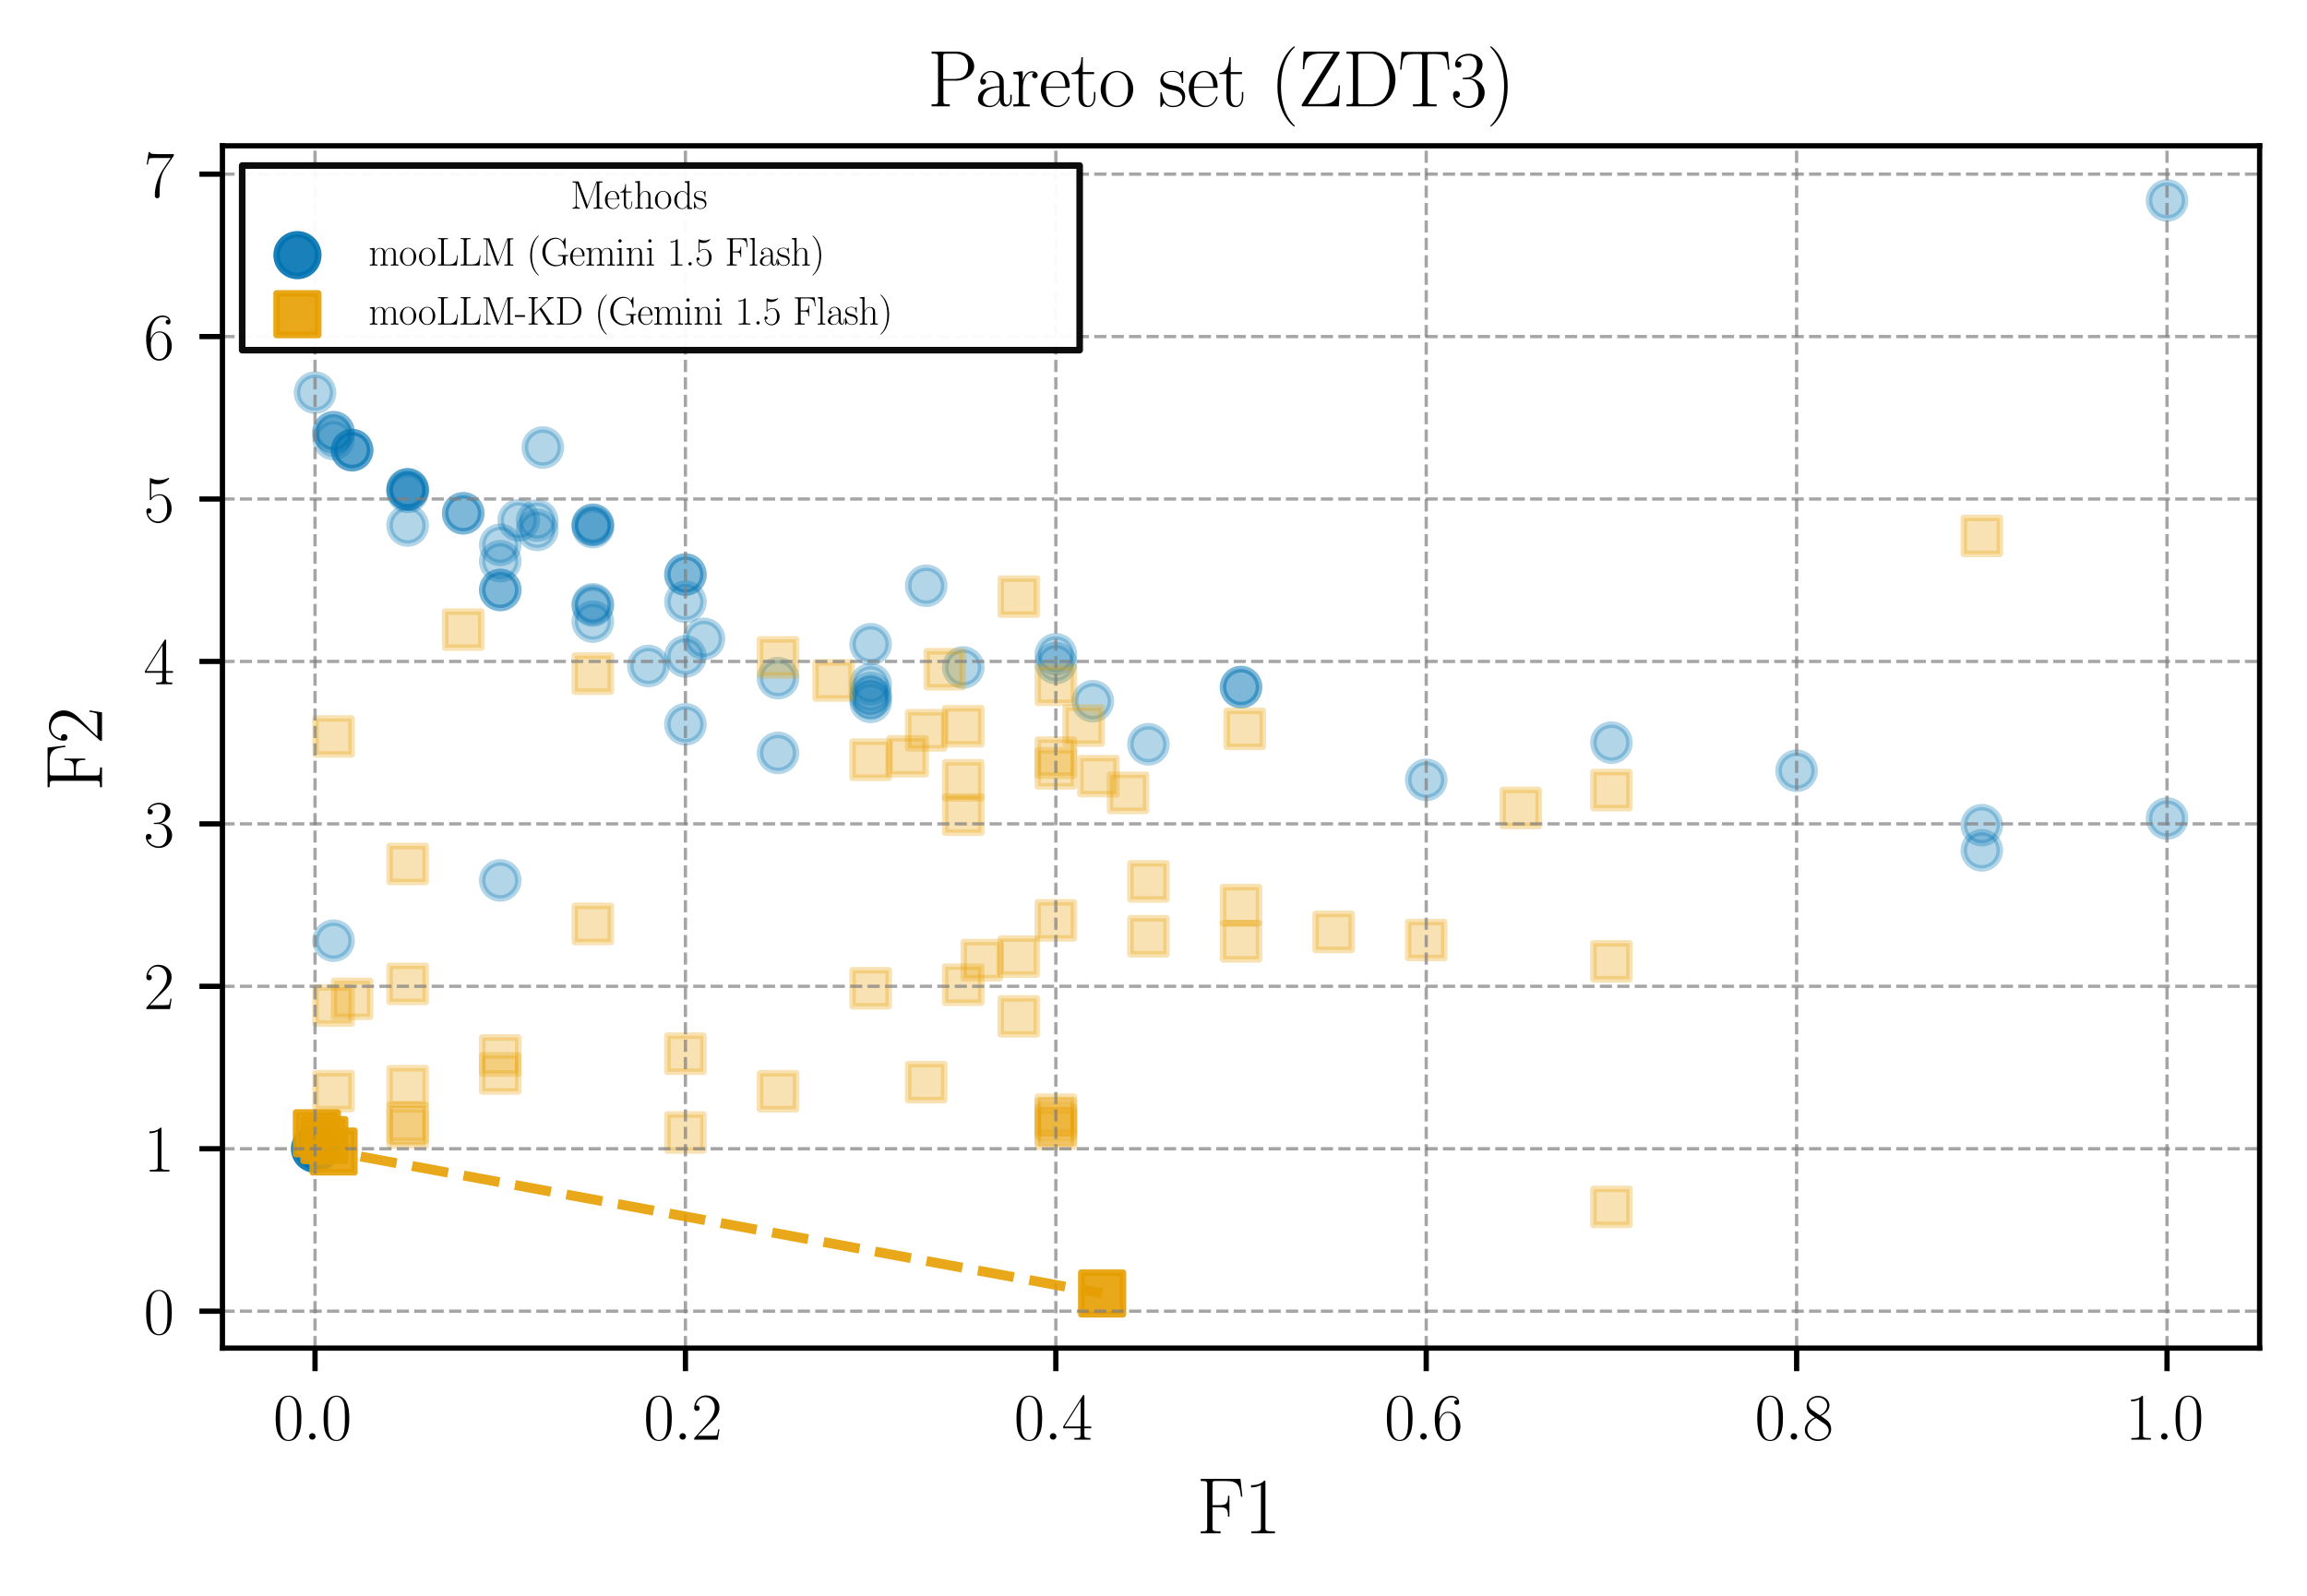 <?xml version="1.0" encoding="utf-8" standalone="no"?>
<!DOCTYPE svg PUBLIC "-//W3C//DTD SVG 1.1//EN"
  "http://www.w3.org/Graphics/SVG/1.1/DTD/svg11.dtd">
<svg xmlns:xlink="http://www.w3.org/1999/xlink" width="350.64pt" height="242.64pt" viewBox="0 0 350.64 242.64" xmlns="http://www.w3.org/2000/svg" version="1.1">
 <defs>
  <style type="text/css">*{stroke-linejoin: round; stroke-linecap: butt}</style>
 </defs>
 <g id="figure_1">
  <g id="patch_1">
   <path d="M 0 242.64 
L 350.64 242.64 
L 350.64 0 
L 0 0 
z
" style="fill: #ffffff"/>
  </g>
  <g id="axes_1">
   <g id="patch_2">
    <path d="M 33.808 204.958 
L 343.44 204.958 
L 343.44 22.166 
L 33.808 22.166 
z
" style="fill: #ffffff"/>
   </g>
   <g id="PathCollection_1">
    <defs>
     <path id="m92d9faf328" d="M 0 2.739 
C 0.726 2.739 1.423 2.45 1.936 1.936 
C 2.45 1.423 2.739 0.726 2.739 0 
C 2.739 -0.726 2.45 -1.423 1.936 -1.936 
C 1.423 -2.45 0.726 -2.739 0 -2.739 
C -0.726 -2.739 -1.423 -2.45 -1.936 -1.936 
C -2.45 -1.423 -2.739 -0.726 -2.739 0 
C -2.739 0.726 -2.45 1.423 -1.936 1.936 
C -1.423 2.45 -0.726 2.739 0 2.739 
z
" style="stroke: #0072b2; stroke-opacity: 0.3"/>
    </defs>
    <g clip-path="url(#p95775ef038)">
     <use xlink:href="#m92d9faf328" x="329.366" y="30.475" style="fill: #0072b2; fill-opacity: 0.3; stroke: #0072b2; stroke-opacity: 0.3"/>
     <use xlink:href="#m92d9faf328" x="47.882" y="59.689" style="fill: #0072b2; fill-opacity: 0.3; stroke: #0072b2; stroke-opacity: 0.3"/>
     <use xlink:href="#m92d9faf328" x="329.366" y="124.44" style="fill: #0072b2; fill-opacity: 0.3; stroke: #0072b2; stroke-opacity: 0.3"/>
     <use xlink:href="#m92d9faf328" x="188.624" y="104.462" style="fill: #0072b2; fill-opacity: 0.3; stroke: #0072b2; stroke-opacity: 0.3"/>
     <use xlink:href="#m92d9faf328" x="216.772" y="118.563" style="fill: #0072b2; fill-opacity: 0.3; stroke: #0072b2; stroke-opacity: 0.3"/>
     <use xlink:href="#m92d9faf328" x="160.476" y="99.473" style="fill: #0072b2; fill-opacity: 0.3; stroke: #0072b2; stroke-opacity: 0.3"/>
     <use xlink:href="#m92d9faf328" x="50.697" y="143.011" style="fill: #0072b2; fill-opacity: 0.3; stroke: #0072b2; stroke-opacity: 0.3"/>
     <use xlink:href="#m92d9faf328" x="104.179" y="110.117" style="fill: #0072b2; fill-opacity: 0.3; stroke: #0072b2; stroke-opacity: 0.3"/>
     <use xlink:href="#m92d9faf328" x="301.217" y="125.453" style="fill: #0072b2; fill-opacity: 0.3; stroke: #0072b2; stroke-opacity: 0.3"/>
     <use xlink:href="#m92d9faf328" x="140.772" y="89.052" style="fill: #0072b2; fill-opacity: 0.3; stroke: #0072b2; stroke-opacity: 0.3"/>
     <use xlink:href="#m92d9faf328" x="90.105" y="92.065" style="fill: #0072b2; fill-opacity: 0.3; stroke: #0072b2; stroke-opacity: 0.3"/>
     <use xlink:href="#m92d9faf328" x="106.994" y="97.127" style="fill: #0072b2; fill-opacity: 0.3; stroke: #0072b2; stroke-opacity: 0.3"/>
     <use xlink:href="#m92d9faf328" x="76.031" y="85.323" style="fill: #0072b2; fill-opacity: 0.3; stroke: #0072b2; stroke-opacity: 0.3"/>
     <use xlink:href="#m92d9faf328" x="81.66" y="79.149" style="fill: #0072b2; fill-opacity: 0.3; stroke: #0072b2; stroke-opacity: 0.3"/>
     <use xlink:href="#m92d9faf328" x="118.253" y="103.104" style="fill: #0072b2; fill-opacity: 0.3; stroke: #0072b2; stroke-opacity: 0.3"/>
     <use xlink:href="#m92d9faf328" x="132.327" y="97.942" style="fill: #0072b2; fill-opacity: 0.3; stroke: #0072b2; stroke-opacity: 0.3"/>
     <use xlink:href="#m92d9faf328" x="50.697" y="65.715" style="fill: #0072b2; fill-opacity: 0.3; stroke: #0072b2; stroke-opacity: 0.3"/>
     <use xlink:href="#m92d9faf328" x="76.031" y="133.849" style="fill: #0072b2; fill-opacity: 0.3; stroke: #0072b2; stroke-opacity: 0.3"/>
     <use xlink:href="#m92d9faf328" x="70.401" y="78.038" style="fill: #0072b2; fill-opacity: 0.3; stroke: #0072b2; stroke-opacity: 0.3"/>
     <use xlink:href="#m92d9faf328" x="98.549" y="101.251" style="fill: #0072b2; fill-opacity: 0.3; stroke: #0072b2; stroke-opacity: 0.3"/>
     <use xlink:href="#m92d9faf328" x="132.327" y="106.709" style="fill: #0072b2; fill-opacity: 0.3; stroke: #0072b2; stroke-opacity: 0.3"/>
     <use xlink:href="#m92d9faf328" x="118.253" y="114.463" style="fill: #0072b2; fill-opacity: 0.3; stroke: #0072b2; stroke-opacity: 0.3"/>
     <use xlink:href="#m92d9faf328" x="104.179" y="87.348" style="fill: #0072b2; fill-opacity: 0.3; stroke: #0072b2; stroke-opacity: 0.3"/>
     <use xlink:href="#m92d9faf328" x="132.327" y="106.042" style="fill: #0072b2; fill-opacity: 0.3; stroke: #0072b2; stroke-opacity: 0.3"/>
     <use xlink:href="#m92d9faf328" x="61.956" y="74.408" style="fill: #0072b2; fill-opacity: 0.3; stroke: #0072b2; stroke-opacity: 0.3"/>
     <use xlink:href="#m92d9faf328" x="174.55" y="113.154" style="fill: #0072b2; fill-opacity: 0.3; stroke: #0072b2; stroke-opacity: 0.3"/>
     <use xlink:href="#m92d9faf328" x="50.697" y="66.752" style="fill: #0072b2; fill-opacity: 0.3; stroke: #0072b2; stroke-opacity: 0.3"/>
     <use xlink:href="#m92d9faf328" x="50.697" y="65.715" style="fill: #0072b2; fill-opacity: 0.3; stroke: #0072b2; stroke-opacity: 0.3"/>
     <use xlink:href="#m92d9faf328" x="76.031" y="82.829" style="fill: #0072b2; fill-opacity: 0.3; stroke: #0072b2; stroke-opacity: 0.3"/>
     <use xlink:href="#m92d9faf328" x="301.217" y="129.28" style="fill: #0072b2; fill-opacity: 0.3; stroke: #0072b2; stroke-opacity: 0.3"/>
     <use xlink:href="#m92d9faf328" x="82.505" y="68.036" style="fill: #0072b2; fill-opacity: 0.3; stroke: #0072b2; stroke-opacity: 0.3"/>
     <use xlink:href="#m92d9faf328" x="61.956" y="74.408" style="fill: #0072b2; fill-opacity: 0.3; stroke: #0072b2; stroke-opacity: 0.3"/>
     <use xlink:href="#m92d9faf328" x="61.956" y="74.778" style="fill: #0072b2; fill-opacity: 0.3; stroke: #0072b2; stroke-opacity: 0.3"/>
     <use xlink:href="#m92d9faf328" x="90.105" y="79.791" style="fill: #0072b2; fill-opacity: 0.3; stroke: #0072b2; stroke-opacity: 0.3"/>
     <use xlink:href="#m92d9faf328" x="53.512" y="68.432" style="fill: #0072b2; fill-opacity: 0.3; stroke: #0072b2; stroke-opacity: 0.3"/>
     <use xlink:href="#m92d9faf328" x="244.921" y="112.908" style="fill: #0072b2; fill-opacity: 0.3; stroke: #0072b2; stroke-opacity: 0.3"/>
     <use xlink:href="#m92d9faf328" x="104.179" y="91.497" style="fill: #0072b2; fill-opacity: 0.3; stroke: #0072b2; stroke-opacity: 0.3"/>
     <use xlink:href="#m92d9faf328" x="90.105" y="91.867" style="fill: #0072b2; fill-opacity: 0.3; stroke: #0072b2; stroke-opacity: 0.3"/>
     <use xlink:href="#m92d9faf328" x="273.069" y="117.18" style="fill: #0072b2; fill-opacity: 0.3; stroke: #0072b2; stroke-opacity: 0.3"/>
     <use xlink:href="#m92d9faf328" x="90.105" y="79.791" style="fill: #0072b2; fill-opacity: 0.3; stroke: #0072b2; stroke-opacity: 0.3"/>
     <use xlink:href="#m92d9faf328" x="90.105" y="80.137" style="fill: #0072b2; fill-opacity: 0.3; stroke: #0072b2; stroke-opacity: 0.3"/>
     <use xlink:href="#m92d9faf328" x="76.031" y="89.694" style="fill: #0072b2; fill-opacity: 0.3; stroke: #0072b2; stroke-opacity: 0.3"/>
     <use xlink:href="#m92d9faf328" x="53.512" y="68.432" style="fill: #0072b2; fill-opacity: 0.3; stroke: #0072b2; stroke-opacity: 0.3"/>
     <use xlink:href="#m92d9faf328" x="70.401" y="78.038" style="fill: #0072b2; fill-opacity: 0.3; stroke: #0072b2; stroke-opacity: 0.3"/>
     <use xlink:href="#m92d9faf328" x="90.105" y="94.51" style="fill: #0072b2; fill-opacity: 0.3; stroke: #0072b2; stroke-opacity: 0.3"/>
     <use xlink:href="#m92d9faf328" x="160.476" y="100.807" style="fill: #0072b2; fill-opacity: 0.3; stroke: #0072b2; stroke-opacity: 0.3"/>
     <use xlink:href="#m92d9faf328" x="104.179" y="99.794" style="fill: #0072b2; fill-opacity: 0.3; stroke: #0072b2; stroke-opacity: 0.3"/>
     <use xlink:href="#m92d9faf328" x="188.624" y="104.462" style="fill: #0072b2; fill-opacity: 0.3; stroke: #0072b2; stroke-opacity: 0.3"/>
     <use xlink:href="#m92d9faf328" x="146.402" y="101.474" style="fill: #0072b2; fill-opacity: 0.3; stroke: #0072b2; stroke-opacity: 0.3"/>
     <use xlink:href="#m92d9faf328" x="61.956" y="79.89" style="fill: #0072b2; fill-opacity: 0.3; stroke: #0072b2; stroke-opacity: 0.3"/>
     <use xlink:href="#m92d9faf328" x="76.031" y="89.694" style="fill: #0072b2; fill-opacity: 0.3; stroke: #0072b2; stroke-opacity: 0.3"/>
     <use xlink:href="#m92d9faf328" x="81.66" y="80.557" style="fill: #0072b2; fill-opacity: 0.3; stroke: #0072b2; stroke-opacity: 0.3"/>
     <use xlink:href="#m92d9faf328" x="132.327" y="104.017" style="fill: #0072b2; fill-opacity: 0.3; stroke: #0072b2; stroke-opacity: 0.3"/>
     <use xlink:href="#m92d9faf328" x="104.179" y="87.348" style="fill: #0072b2; fill-opacity: 0.3; stroke: #0072b2; stroke-opacity: 0.3"/>
     <use xlink:href="#m92d9faf328" x="78.845" y="79.1" style="fill: #0072b2; fill-opacity: 0.3; stroke: #0072b2; stroke-opacity: 0.3"/>
     <use xlink:href="#m92d9faf328" x="61.956" y="74.408" style="fill: #0072b2; fill-opacity: 0.3; stroke: #0072b2; stroke-opacity: 0.3"/>
     <use xlink:href="#m92d9faf328" x="166.105" y="106.61" style="fill: #0072b2; fill-opacity: 0.3; stroke: #0072b2; stroke-opacity: 0.3"/>
     <use xlink:href="#m92d9faf328" x="53.512" y="68.432" style="fill: #0072b2; fill-opacity: 0.3; stroke: #0072b2; stroke-opacity: 0.3"/>
     <use xlink:href="#m92d9faf328" x="132.327" y="105.351" style="fill: #0072b2; fill-opacity: 0.3; stroke: #0072b2; stroke-opacity: 0.3"/>
    </g>
   </g>
   <g id="PathCollection_2">
    <defs>
     <path id="mb665cb5eb8" d="M 0 3.162 
C 0.839 3.162 1.643 2.829 2.236 2.236 
C 2.829 1.643 3.162 0.839 3.162 0 
C 3.162 -0.839 2.829 -1.643 2.236 -2.236 
C 1.643 -2.829 0.839 -3.162 0 -3.162 
C -0.839 -3.162 -1.643 -2.829 -2.236 -2.236 
C -2.829 -1.643 -3.162 -0.839 -3.162 0 
C -3.162 0.839 -2.829 1.643 -2.236 2.236 
C -1.643 2.829 -0.839 3.162 0 3.162 
z
" style="stroke: #0072b2; stroke-opacity: 0.9"/>
    </defs>
    <g clip-path="url(#p95775ef038)">
     <use xlink:href="#mb665cb5eb8" x="47.882" y="174.645" style="fill: #0072b2; fill-opacity: 0.9; stroke: #0072b2; stroke-opacity: 0.9"/>
    </g>
   </g>
   <g id="PathCollection_3">
    <defs>
     <path id="m9a5bf26089" d="M -2.739 2.739 
L 2.739 2.739 
L 2.739 -2.739 
L -2.739 -2.739 
z
" style="stroke: #e69f00; stroke-opacity: 0.3"/>
    </defs>
    <g clip-path="url(#p95775ef038)">
     <use xlink:href="#m9a5bf26089" x="231.128" y="122.835" style="fill: #e69f00; fill-opacity: 0.3; stroke: #e69f00; stroke-opacity: 0.3"/>
     <use xlink:href="#m9a5bf26089" x="171.454" y="120.538" style="fill: #e69f00; fill-opacity: 0.3; stroke: #e69f00; stroke-opacity: 0.3"/>
     <use xlink:href="#m9a5bf26089" x="164.698" y="110.315" style="fill: #e69f00; fill-opacity: 0.3; stroke: #e69f00; stroke-opacity: 0.3"/>
     <use xlink:href="#m9a5bf26089" x="189.187" y="110.808" style="fill: #e69f00; fill-opacity: 0.3; stroke: #e69f00; stroke-opacity: 0.3"/>
     <use xlink:href="#m9a5bf26089" x="166.95" y="117.995" style="fill: #e69f00; fill-opacity: 0.3; stroke: #e69f00; stroke-opacity: 0.3"/>
     <use xlink:href="#m9a5bf26089" x="76.031" y="160.47" style="fill: #e69f00; fill-opacity: 0.3; stroke: #e69f00; stroke-opacity: 0.3"/>
     <use xlink:href="#m9a5bf26089" x="76.031" y="163.187" style="fill: #e69f00; fill-opacity: 0.3; stroke: #e69f00; stroke-opacity: 0.3"/>
     <use xlink:href="#m9a5bf26089" x="61.956" y="170.719" style="fill: #e69f00; fill-opacity: 0.3; stroke: #e69f00; stroke-opacity: 0.3"/>
     <use xlink:href="#m9a5bf26089" x="132.327" y="150.247" style="fill: #e69f00; fill-opacity: 0.3; stroke: #e69f00; stroke-opacity: 0.3"/>
     <use xlink:href="#m9a5bf26089" x="61.956" y="171.41" style="fill: #e69f00; fill-opacity: 0.3; stroke: #e69f00; stroke-opacity: 0.3"/>
     <use xlink:href="#m9a5bf26089" x="70.401" y="95.72" style="fill: #e69f00; fill-opacity: 0.3; stroke: #e69f00; stroke-opacity: 0.3"/>
     <use xlink:href="#m9a5bf26089" x="126.698" y="103.449" style="fill: #e69f00; fill-opacity: 0.3; stroke: #e69f00; stroke-opacity: 0.3"/>
     <use xlink:href="#m9a5bf26089" x="90.105" y="140.467" style="fill: #e69f00; fill-opacity: 0.3; stroke: #e69f00; stroke-opacity: 0.3"/>
     <use xlink:href="#m9a5bf26089" x="146.402" y="118.637" style="fill: #e69f00; fill-opacity: 0.3; stroke: #e69f00; stroke-opacity: 0.3"/>
     <use xlink:href="#m9a5bf26089" x="174.55" y="133.997" style="fill: #e69f00; fill-opacity: 0.3; stroke: #e69f00; stroke-opacity: 0.3"/>
     <use xlink:href="#m9a5bf26089" x="301.217" y="81.471" style="fill: #e69f00; fill-opacity: 0.3; stroke: #e69f00; stroke-opacity: 0.3"/>
     <use xlink:href="#m9a5bf26089" x="50.697" y="152.864" style="fill: #e69f00; fill-opacity: 0.3; stroke: #e69f00; stroke-opacity: 0.3"/>
     <use xlink:href="#m9a5bf26089" x="137.957" y="114.982" style="fill: #e69f00; fill-opacity: 0.3; stroke: #e69f00; stroke-opacity: 0.3"/>
     <use xlink:href="#m9a5bf26089" x="146.402" y="110.413" style="fill: #e69f00; fill-opacity: 0.3; stroke: #e69f00; stroke-opacity: 0.3"/>
     <use xlink:href="#m9a5bf26089" x="53.512" y="151.852" style="fill: #e69f00; fill-opacity: 0.3; stroke: #e69f00; stroke-opacity: 0.3"/>
     <use xlink:href="#m9a5bf26089" x="118.253" y="165.903" style="fill: #e69f00; fill-opacity: 0.3; stroke: #e69f00; stroke-opacity: 0.3"/>
     <use xlink:href="#m9a5bf26089" x="154.846" y="90.707" style="fill: #e69f00; fill-opacity: 0.3; stroke: #e69f00; stroke-opacity: 0.3"/>
     <use xlink:href="#m9a5bf26089" x="140.772" y="111.031" style="fill: #e69f00; fill-opacity: 0.3; stroke: #e69f00; stroke-opacity: 0.3"/>
     <use xlink:href="#m9a5bf26089" x="160.476" y="169.484" style="fill: #e69f00; fill-opacity: 0.3; stroke: #e69f00; stroke-opacity: 0.3"/>
     <use xlink:href="#m9a5bf26089" x="146.402" y="149.703" style="fill: #e69f00; fill-opacity: 0.3; stroke: #e69f00; stroke-opacity: 0.3"/>
     <use xlink:href="#m9a5bf26089" x="140.772" y="164.52" style="fill: #e69f00; fill-opacity: 0.3; stroke: #e69f00; stroke-opacity: 0.3"/>
     <use xlink:href="#m9a5bf26089" x="216.772" y="142.912" style="fill: #e69f00; fill-opacity: 0.3; stroke: #e69f00; stroke-opacity: 0.3"/>
     <use xlink:href="#m9a5bf26089" x="160.476" y="170.991" style="fill: #e69f00; fill-opacity: 0.3; stroke: #e69f00; stroke-opacity: 0.3"/>
     <use xlink:href="#m9a5bf26089" x="90.105" y="102.412" style="fill: #e69f00; fill-opacity: 0.3; stroke: #e69f00; stroke-opacity: 0.3"/>
     <use xlink:href="#m9a5bf26089" x="188.624" y="143.11" style="fill: #e69f00; fill-opacity: 0.3; stroke: #e69f00; stroke-opacity: 0.3"/>
     <use xlink:href="#m9a5bf26089" x="143.587" y="101.745" style="fill: #e69f00; fill-opacity: 0.3; stroke: #e69f00; stroke-opacity: 0.3"/>
     <use xlink:href="#m9a5bf26089" x="202.698" y="141.677" style="fill: #e69f00; fill-opacity: 0.3; stroke: #e69f00; stroke-opacity: 0.3"/>
     <use xlink:href="#m9a5bf26089" x="61.956" y="149.58" style="fill: #e69f00; fill-opacity: 0.3; stroke: #e69f00; stroke-opacity: 0.3"/>
     <use xlink:href="#m9a5bf26089" x="146.402" y="123.847" style="fill: #e69f00; fill-opacity: 0.3; stroke: #e69f00; stroke-opacity: 0.3"/>
     <use xlink:href="#m9a5bf26089" x="50.697" y="165.879" style="fill: #e69f00; fill-opacity: 0.3; stroke: #e69f00; stroke-opacity: 0.3"/>
     <use xlink:href="#m9a5bf26089" x="160.476" y="170.077" style="fill: #e69f00; fill-opacity: 0.3; stroke: #e69f00; stroke-opacity: 0.3"/>
     <use xlink:href="#m9a5bf26089" x="154.846" y="145.431" style="fill: #e69f00; fill-opacity: 0.3; stroke: #e69f00; stroke-opacity: 0.3"/>
     <use xlink:href="#m9a5bf26089" x="244.921" y="120.119" style="fill: #e69f00; fill-opacity: 0.3; stroke: #e69f00; stroke-opacity: 0.3"/>
     <use xlink:href="#m9a5bf26089" x="160.476" y="115.179" style="fill: #e69f00; fill-opacity: 0.3; stroke: #e69f00; stroke-opacity: 0.3"/>
     <use xlink:href="#m9a5bf26089" x="160.476" y="116.809" style="fill: #e69f00; fill-opacity: 0.3; stroke: #e69f00; stroke-opacity: 0.3"/>
     <use xlink:href="#m9a5bf26089" x="174.55" y="142.344" style="fill: #e69f00; fill-opacity: 0.3; stroke: #e69f00; stroke-opacity: 0.3"/>
     <use xlink:href="#m9a5bf26089" x="244.921" y="146.147" style="fill: #e69f00; fill-opacity: 0.3; stroke: #e69f00; stroke-opacity: 0.3"/>
     <use xlink:href="#m9a5bf26089" x="244.921" y="183.486" style="fill: #e69f00; fill-opacity: 0.3; stroke: #e69f00; stroke-opacity: 0.3"/>
     <use xlink:href="#m9a5bf26089" x="188.624" y="137.603" style="fill: #e69f00; fill-opacity: 0.3; stroke: #e69f00; stroke-opacity: 0.3"/>
     <use xlink:href="#m9a5bf26089" x="160.476" y="139.924" style="fill: #e69f00; fill-opacity: 0.3; stroke: #e69f00; stroke-opacity: 0.3"/>
     <use xlink:href="#m9a5bf26089" x="132.327" y="115.501" style="fill: #e69f00; fill-opacity: 0.3; stroke: #e69f00; stroke-opacity: 0.3"/>
     <use xlink:href="#m9a5bf26089" x="118.253" y="99.943" style="fill: #e69f00; fill-opacity: 0.3; stroke: #e69f00; stroke-opacity: 0.3"/>
     <use xlink:href="#m9a5bf26089" x="61.956" y="165.138" style="fill: #e69f00; fill-opacity: 0.3; stroke: #e69f00; stroke-opacity: 0.3"/>
     <use xlink:href="#m9a5bf26089" x="104.179" y="172.176" style="fill: #e69f00; fill-opacity: 0.3; stroke: #e69f00; stroke-opacity: 0.3"/>
     <use xlink:href="#m9a5bf26089" x="104.179" y="160.199" style="fill: #e69f00; fill-opacity: 0.3; stroke: #e69f00; stroke-opacity: 0.3"/>
     <use xlink:href="#m9a5bf26089" x="160.476" y="171.583" style="fill: #e69f00; fill-opacity: 0.3; stroke: #e69f00; stroke-opacity: 0.3"/>
     <use xlink:href="#m9a5bf26089" x="154.846" y="154.519" style="fill: #e69f00; fill-opacity: 0.3; stroke: #e69f00; stroke-opacity: 0.3"/>
     <use xlink:href="#m9a5bf26089" x="160.476" y="104.116" style="fill: #e69f00; fill-opacity: 0.3; stroke: #e69f00; stroke-opacity: 0.3"/>
     <use xlink:href="#m9a5bf26089" x="149.216" y="145.974" style="fill: #e69f00; fill-opacity: 0.3; stroke: #e69f00; stroke-opacity: 0.3"/>
     <use xlink:href="#m9a5bf26089" x="61.956" y="131.355" style="fill: #e69f00; fill-opacity: 0.3; stroke: #e69f00; stroke-opacity: 0.3"/>
     <use xlink:href="#m9a5bf26089" x="50.697" y="111.969" style="fill: #e69f00; fill-opacity: 0.3; stroke: #e69f00; stroke-opacity: 0.3"/>
    </g>
   </g>
   <g id="PathCollection_4">
    <defs>
     <path id="m23d9aefc19" d="M -3.162 3.162 
L 3.162 3.162 
L 3.162 -3.162 
L -3.162 -3.162 
z
" style="stroke: #e69f00; stroke-opacity: 0.9"/>
    </defs>
    <g clip-path="url(#p95775ef038)">
     <use xlink:href="#m23d9aefc19" x="50.697" y="175.065" style="fill: #e69f00; fill-opacity: 0.9; stroke: #e69f00; stroke-opacity: 0.9"/>
     <use xlink:href="#m23d9aefc19" x="167.513" y="196.649" style="fill: #e69f00; fill-opacity: 0.9; stroke: #e69f00; stroke-opacity: 0.9"/>
     <use xlink:href="#m23d9aefc19" x="49.29" y="173.337" style="fill: #e69f00; fill-opacity: 0.9; stroke: #e69f00; stroke-opacity: 0.9"/>
     <use xlink:href="#m23d9aefc19" x="48.164" y="172.299" style="fill: #e69f00; fill-opacity: 0.9; stroke: #e69f00; stroke-opacity: 0.9"/>
    </g>
   </g>
   <g id="matplotlib.axis_1">
    <g id="xtick_1">
     <g id="line2d_1">
      <path d="M 47.882 204.958 
L 47.882 22.166 
" clip-path="url(#p95775ef038)" style="fill: none; stroke-dasharray: 1.85,0.8; stroke-dashoffset: 0; stroke: #808080; stroke-opacity: 0.7; stroke-width: 0.5"/>
     </g>
     <g id="line2d_2">
      <defs>
       <path id="m3720bd4618" d="M 0 0 
L 0 3.5 
" style="stroke: #000000; stroke-width: 0.8"/>
      </defs>
      <g>
       <use xlink:href="#m3720bd4618" x="47.882" y="204.958" style="stroke: #000000; stroke-width: 0.8"/>
      </g>
     </g>
     <g id="text_1">
      <!-- $\mathdefault{0.0}$ -->
      <g transform="translate(41.517 218.876) scale(0.1 -0.1)">
       <defs>
        <path id="CMR17-30" d="M 2688 2025 
C 2688 2416 2682 3080 2413 3591 
C 2176 4039 1798 4198 1466 4198 
C 1158 4198 768 4058 525 3597 
C 269 3118 243 2524 243 2025 
C 243 1661 250 1106 448 619 
C 723 -39 1216 -128 1466 -128 
C 1760 -128 2208 -7 2470 600 
C 2662 1042 2688 1559 2688 2025 
z
M 1466 -26 
C 1056 -26 813 325 723 812 
C 653 1188 653 1738 653 2096 
C 653 2588 653 2997 736 3387 
C 858 3929 1216 4096 1466 4096 
C 1728 4096 2067 3923 2189 3400 
C 2272 3036 2278 2607 2278 2096 
C 2278 1680 2278 1169 2202 792 
C 2067 95 1690 -26 1466 -26 
z
" transform="scale(0.016)"/>
        <path id="CMMI12-3a" d="M 1178 307 
C 1178 492 1024 619 870 619 
C 685 619 557 466 557 313 
C 557 128 710 0 864 0 
C 1050 0 1178 153 1178 307 
z
" transform="scale(0.016)"/>
       </defs>
       <use xlink:href="#CMR17-30" transform="scale(0.996)"/>
       <use xlink:href="#CMMI12-3a" transform="translate(45.69 0) scale(0.996)"/>
       <use xlink:href="#CMR17-30" transform="translate(72.788 0) scale(0.996)"/>
      </g>
     </g>
    </g>
    <g id="xtick_2">
     <g id="line2d_3">
      <path d="M 104.179 204.958 
L 104.179 22.166 
" clip-path="url(#p95775ef038)" style="fill: none; stroke-dasharray: 1.85,0.8; stroke-dashoffset: 0; stroke: #808080; stroke-opacity: 0.7; stroke-width: 0.5"/>
     </g>
     <g id="line2d_4">
      <g>
       <use xlink:href="#m3720bd4618" x="104.179" y="204.958" style="stroke: #000000; stroke-width: 0.8"/>
      </g>
     </g>
     <g id="text_2">
      <!-- $\mathdefault{0.2}$ -->
      <g transform="translate(97.814 218.876) scale(0.1 -0.1)">
       <defs>
        <path id="CMR17-32" d="M 2669 989 
L 2554 989 
C 2490 536 2438 459 2413 420 
C 2381 369 1920 369 1830 369 
L 602 369 
C 832 619 1280 1072 1824 1597 
C 2214 1967 2669 2402 2669 3035 
C 2669 3790 2067 4224 1395 4224 
C 691 4224 262 3604 262 3030 
C 262 2780 448 2748 525 2748 
C 589 2748 781 2787 781 3010 
C 781 3207 614 3264 525 3264 
C 486 3264 448 3258 422 3245 
C 544 3790 915 4058 1306 4058 
C 1862 4058 2227 3617 2227 3035 
C 2227 2479 1901 2000 1536 1584 
L 262 146 
L 262 0 
L 2515 0 
L 2669 989 
z
" transform="scale(0.016)"/>
       </defs>
       <use xlink:href="#CMR17-30" transform="scale(0.996)"/>
       <use xlink:href="#CMMI12-3a" transform="translate(45.69 0) scale(0.996)"/>
       <use xlink:href="#CMR17-32" transform="translate(72.788 0) scale(0.996)"/>
      </g>
     </g>
    </g>
    <g id="xtick_3">
     <g id="line2d_5">
      <path d="M 160.476 204.958 
L 160.476 22.166 
" clip-path="url(#p95775ef038)" style="fill: none; stroke-dasharray: 1.85,0.8; stroke-dashoffset: 0; stroke: #808080; stroke-opacity: 0.7; stroke-width: 0.5"/>
     </g>
     <g id="line2d_6">
      <g>
       <use xlink:href="#m3720bd4618" x="160.476" y="204.958" style="stroke: #000000; stroke-width: 0.8"/>
      </g>
     </g>
     <g id="text_3">
      <!-- $\mathdefault{0.4}$ -->
      <g transform="translate(154.111 218.876) scale(0.1 -0.1)">
       <defs>
        <path id="CMR17-34" d="M 2150 4122 
C 2150 4256 2144 4256 2029 4256 
L 128 1254 
L 128 1088 
L 1779 1088 
L 1779 457 
C 1779 224 1766 160 1318 160 
L 1197 160 
L 1197 0 
C 1402 0 1747 0 1965 0 
C 2182 0 2528 0 2733 0 
L 2733 160 
L 2611 160 
C 2163 160 2150 224 2150 457 
L 2150 1088 
L 2803 1088 
L 2803 1254 
L 2150 1254 
L 2150 4122 
z
M 1798 3703 
L 1798 1254 
L 256 1254 
L 1798 3703 
z
" transform="scale(0.016)"/>
       </defs>
       <use xlink:href="#CMR17-30" transform="scale(0.996)"/>
       <use xlink:href="#CMMI12-3a" transform="translate(45.69 0) scale(0.996)"/>
       <use xlink:href="#CMR17-34" transform="translate(72.788 0) scale(0.996)"/>
      </g>
     </g>
    </g>
    <g id="xtick_4">
     <g id="line2d_7">
      <path d="M 216.772 204.958 
L 216.772 22.166 
" clip-path="url(#p95775ef038)" style="fill: none; stroke-dasharray: 1.85,0.8; stroke-dashoffset: 0; stroke: #808080; stroke-opacity: 0.7; stroke-width: 0.5"/>
     </g>
     <g id="line2d_8">
      <g>
       <use xlink:href="#m3720bd4618" x="216.772" y="204.958" style="stroke: #000000; stroke-width: 0.8"/>
      </g>
     </g>
     <g id="text_4">
      <!-- $\mathdefault{0.6}$ -->
      <g transform="translate(210.407 218.876) scale(0.1 -0.1)">
       <defs>
        <path id="CMR17-36" d="M 678 2176 
C 678 3690 1395 4032 1811 4032 
C 1946 4032 2272 4009 2400 3776 
C 2298 3776 2106 3776 2106 3553 
C 2106 3381 2246 3323 2336 3323 
C 2394 3323 2566 3348 2566 3560 
C 2566 3954 2246 4179 1805 4179 
C 1043 4179 243 3390 243 1984 
C 243 253 966 -128 1478 -128 
C 2099 -128 2688 427 2688 1283 
C 2688 2081 2170 2662 1517 2662 
C 1126 2662 838 2407 678 1960 
L 678 2176 
z
M 1478 25 
C 691 25 691 1200 691 1436 
C 691 1896 909 2560 1504 2560 
C 1613 2560 1926 2560 2138 2120 
C 2253 1870 2253 1609 2253 1289 
C 2253 944 2253 690 2118 434 
C 1978 171 1773 25 1478 25 
z
" transform="scale(0.016)"/>
       </defs>
       <use xlink:href="#CMR17-30" transform="scale(0.996)"/>
       <use xlink:href="#CMMI12-3a" transform="translate(45.69 0) scale(0.996)"/>
       <use xlink:href="#CMR17-36" transform="translate(72.788 0) scale(0.996)"/>
      </g>
     </g>
    </g>
    <g id="xtick_5">
     <g id="line2d_9">
      <path d="M 273.069 204.958 
L 273.069 22.166 
" clip-path="url(#p95775ef038)" style="fill: none; stroke-dasharray: 1.85,0.8; stroke-dashoffset: 0; stroke: #808080; stroke-opacity: 0.7; stroke-width: 0.5"/>
     </g>
     <g id="line2d_10">
      <g>
       <use xlink:href="#m3720bd4618" x="273.069" y="204.958" style="stroke: #000000; stroke-width: 0.8"/>
      </g>
     </g>
     <g id="text_5">
      <!-- $\mathdefault{0.8}$ -->
      <g transform="translate(266.704 218.876) scale(0.1 -0.1)">
       <defs>
        <path id="CMR17-38" d="M 1741 2264 
C 2144 2467 2554 2773 2554 3263 
C 2554 3841 1990 4179 1472 4179 
C 890 4179 378 3759 378 3180 
C 378 3021 416 2747 666 2505 
C 730 2442 998 2251 1171 2130 
C 883 1983 211 1634 211 934 
C 211 279 838 -128 1459 -128 
C 2144 -128 2720 362 2720 1010 
C 2720 1590 2330 1857 2074 2029 
L 1741 2264 
z
M 902 2822 
C 851 2854 595 3051 595 3351 
C 595 3739 998 4032 1459 4032 
C 1965 4032 2336 3676 2336 3262 
C 2336 2669 1670 2331 1638 2331 
C 1632 2331 1626 2331 1574 2370 
L 902 2822 
z
M 2080 1519 
C 2176 1449 2483 1240 2483 851 
C 2483 381 2010 25 1472 25 
C 890 25 448 438 448 940 
C 448 1443 838 1862 1280 2060 
L 2080 1519 
z
" transform="scale(0.016)"/>
       </defs>
       <use xlink:href="#CMR17-30" transform="scale(0.996)"/>
       <use xlink:href="#CMMI12-3a" transform="translate(45.69 0) scale(0.996)"/>
       <use xlink:href="#CMR17-38" transform="translate(72.788 0) scale(0.996)"/>
      </g>
     </g>
    </g>
    <g id="xtick_6">
     <g id="line2d_11">
      <path d="M 329.366 204.958 
L 329.366 22.166 
" clip-path="url(#p95775ef038)" style="fill: none; stroke-dasharray: 1.85,0.8; stroke-dashoffset: 0; stroke: #808080; stroke-opacity: 0.7; stroke-width: 0.5"/>
     </g>
     <g id="line2d_12">
      <g>
       <use xlink:href="#m3720bd4618" x="329.366" y="204.958" style="stroke: #000000; stroke-width: 0.8"/>
      </g>
     </g>
     <g id="text_6">
      <!-- $\mathdefault{1.0}$ -->
      <g transform="translate(323.001 218.876) scale(0.1 -0.1)">
       <defs>
        <path id="CMR17-31" d="M 1702 4058 
C 1702 4192 1696 4192 1606 4192 
C 1357 3916 979 3827 621 3827 
C 602 3827 570 3827 563 3808 
C 557 3795 557 3782 557 3648 
C 755 3648 1088 3686 1344 3839 
L 1344 461 
C 1344 236 1331 160 781 160 
L 589 160 
L 589 0 
C 896 0 1216 0 1523 0 
C 1830 0 2150 0 2458 0 
L 2458 160 
L 2266 160 
C 1715 160 1702 230 1702 458 
L 1702 4058 
z
" transform="scale(0.016)"/>
       </defs>
       <use xlink:href="#CMR17-31" transform="scale(0.996)"/>
       <use xlink:href="#CMMI12-3a" transform="translate(45.69 0) scale(0.996)"/>
       <use xlink:href="#CMR17-30" transform="translate(72.788 0) scale(0.996)"/>
      </g>
     </g>
    </g>
    <g id="text_7">
     <!-- F1 -->
     <g transform="translate(181.878 233.115) scale(0.12 -0.12)">
      <defs>
       <path id="CMR17-46" d="M 3482 4325 
L 326 4325 
L 326 4160 
C 768 4160 838 4160 838 3874 
L 838 446 
C 838 160 768 160 326 160 
L 326 0 
C 512 0 870 0 1069 0 
C 1331 0 1638 0 1901 0 
L 1901 160 
L 1760 160 
C 1274 160 1261 223 1261 452 
L 1261 2075 
L 1837 2075 
C 2432 2075 2490 1865 2490 1332 
L 2605 1332 
L 2605 2987 
L 2490 2987 
C 2490 2450 2432 2240 1837 2240 
L 1261 2240 
L 1261 3911 
C 1261 4128 1274 4160 1530 4160 
L 2355 4160 
C 3322 4160 3430 3765 3520 2916 
L 3635 2916 
L 3482 4325 
z
" transform="scale(0.016)"/>
      </defs>
      <use xlink:href="#CMR17-46" transform="scale(0.996)"/>
      <use xlink:href="#CMR17-31" transform="translate(59.984 0) scale(0.996)"/>
     </g>
    </g>
   </g>
   <g id="matplotlib.axis_2">
    <g id="ytick_1">
     <g id="line2d_13">
      <path d="M 33.808 199.341 
L 343.44 199.341 
" clip-path="url(#p95775ef038)" style="fill: none; stroke-dasharray: 1.85,0.8; stroke-dashoffset: 0; stroke: #808080; stroke-opacity: 0.7; stroke-width: 0.5"/>
     </g>
     <g id="line2d_14">
      <defs>
       <path id="m472fb16b26" d="M 0 0 
L -3.5 0 
" style="stroke: #000000; stroke-width: 0.8"/>
      </defs>
      <g>
       <use xlink:href="#m472fb16b26" x="33.808" y="199.341" style="stroke: #000000; stroke-width: 0.8"/>
      </g>
     </g>
     <g id="text_8">
      <!-- $\mathdefault{0}$ -->
      <g transform="translate(21.827 202.8) scale(0.1 -0.1)">
       <use xlink:href="#CMR17-30" transform="scale(0.996)"/>
      </g>
     </g>
    </g>
    <g id="ytick_2">
     <g id="line2d_15">
      <path d="M 33.808 174.645 
L 343.44 174.645 
" clip-path="url(#p95775ef038)" style="fill: none; stroke-dasharray: 1.85,0.8; stroke-dashoffset: 0; stroke: #808080; stroke-opacity: 0.7; stroke-width: 0.5"/>
     </g>
     <g id="line2d_16">
      <g>
       <use xlink:href="#m472fb16b26" x="33.808" y="174.645" style="stroke: #000000; stroke-width: 0.8"/>
      </g>
     </g>
     <g id="text_9">
      <!-- $\mathdefault{1}$ -->
      <g transform="translate(21.827 178.105) scale(0.1 -0.1)">
       <use xlink:href="#CMR17-31" transform="scale(0.996)"/>
      </g>
     </g>
    </g>
    <g id="ytick_3">
     <g id="line2d_17">
      <path d="M 33.808 149.95 
L 343.44 149.95 
" clip-path="url(#p95775ef038)" style="fill: none; stroke-dasharray: 1.85,0.8; stroke-dashoffset: 0; stroke: #808080; stroke-opacity: 0.7; stroke-width: 0.5"/>
     </g>
     <g id="line2d_18">
      <g>
       <use xlink:href="#m472fb16b26" x="33.808" y="149.95" style="stroke: #000000; stroke-width: 0.8"/>
      </g>
     </g>
     <g id="text_10">
      <!-- $\mathdefault{2}$ -->
      <g transform="translate(21.827 153.41) scale(0.1 -0.1)">
       <use xlink:href="#CMR17-32" transform="scale(0.996)"/>
      </g>
     </g>
    </g>
    <g id="ytick_4">
     <g id="line2d_19">
      <path d="M 33.808 125.255 
L 343.44 125.255 
" clip-path="url(#p95775ef038)" style="fill: none; stroke-dasharray: 1.85,0.8; stroke-dashoffset: 0; stroke: #808080; stroke-opacity: 0.7; stroke-width: 0.5"/>
     </g>
     <g id="line2d_20">
      <g>
       <use xlink:href="#m472fb16b26" x="33.808" y="125.255" style="stroke: #000000; stroke-width: 0.8"/>
      </g>
     </g>
     <g id="text_11">
      <!-- $\mathdefault{3}$ -->
      <g transform="translate(21.827 128.714) scale(0.1 -0.1)">
       <defs>
        <path id="CMR17-33" d="M 1414 2157 
C 1984 2157 2234 1662 2234 1090 
C 2234 320 1824 25 1453 25 
C 1114 25 563 194 390 693 
C 422 680 454 680 486 680 
C 640 680 755 782 755 948 
C 755 1133 614 1216 486 1216 
C 378 1216 211 1165 211 926 
C 211 335 787 -128 1466 -128 
C 2176 -128 2720 430 2720 1085 
C 2720 1707 2208 2157 1600 2227 
C 2086 2328 2554 2756 2554 3329 
C 2554 3820 2048 4179 1472 4179 
C 890 4179 378 3829 378 3329 
C 378 3110 544 3072 627 3072 
C 762 3072 877 3155 877 3321 
C 877 3486 762 3569 627 3569 
C 602 3569 570 3569 544 3557 
C 730 3959 1235 4032 1459 4032 
C 1683 4032 2106 3925 2106 3320 
C 2106 3143 2080 2828 1862 2550 
C 1670 2304 1453 2304 1242 2284 
C 1210 2284 1062 2269 1037 2269 
C 992 2263 966 2257 966 2208 
C 966 2163 973 2157 1101 2157 
L 1414 2157 
z
" transform="scale(0.016)"/>
       </defs>
       <use xlink:href="#CMR17-33" transform="scale(0.996)"/>
      </g>
     </g>
    </g>
    <g id="ytick_5">
     <g id="line2d_21">
      <path d="M 33.808 100.56 
L 343.44 100.56 
" clip-path="url(#p95775ef038)" style="fill: none; stroke-dasharray: 1.85,0.8; stroke-dashoffset: 0; stroke: #808080; stroke-opacity: 0.7; stroke-width: 0.5"/>
     </g>
     <g id="line2d_22">
      <g>
       <use xlink:href="#m472fb16b26" x="33.808" y="100.56" style="stroke: #000000; stroke-width: 0.8"/>
      </g>
     </g>
     <g id="text_12">
      <!-- $\mathdefault{4}$ -->
      <g transform="translate(21.827 104.019) scale(0.1 -0.1)">
       <use xlink:href="#CMR17-34" transform="scale(0.996)"/>
      </g>
     </g>
    </g>
    <g id="ytick_6">
     <g id="line2d_23">
      <path d="M 33.808 75.865 
L 343.44 75.865 
" clip-path="url(#p95775ef038)" style="fill: none; stroke-dasharray: 1.85,0.8; stroke-dashoffset: 0; stroke: #808080; stroke-opacity: 0.7; stroke-width: 0.5"/>
     </g>
     <g id="line2d_24">
      <g>
       <use xlink:href="#m472fb16b26" x="33.808" y="75.865" style="stroke: #000000; stroke-width: 0.8"/>
      </g>
     </g>
     <g id="text_13">
      <!-- $\mathdefault{5}$ -->
      <g transform="translate(21.827 79.324) scale(0.1 -0.1)">
       <defs>
        <path id="CMR17-35" d="M 730 3692 
C 794 3666 1056 3584 1325 3584 
C 1920 3584 2246 3911 2432 4100 
C 2432 4157 2432 4192 2394 4192 
C 2387 4192 2374 4192 2323 4163 
C 2099 4058 1837 3973 1517 3973 
C 1325 3973 1037 3999 723 4139 
C 653 4171 640 4171 634 4171 
C 602 4171 595 4164 595 4037 
L 595 2203 
C 595 2089 595 2057 659 2057 
C 691 2057 704 2070 736 2114 
C 941 2401 1222 2522 1542 2522 
C 1766 2522 2246 2382 2246 1289 
C 2246 1085 2246 715 2054 421 
C 1894 159 1645 25 1370 25 
C 947 25 518 320 403 814 
C 429 807 480 795 506 795 
C 589 795 749 840 749 1038 
C 749 1210 627 1280 506 1280 
C 358 1280 262 1190 262 1011 
C 262 454 704 -128 1382 -128 
C 2042 -128 2669 440 2669 1264 
C 2669 2030 2170 2624 1549 2624 
C 1222 2624 947 2503 730 2274 
L 730 3692 
z
" transform="scale(0.016)"/>
       </defs>
       <use xlink:href="#CMR17-35" transform="scale(0.996)"/>
      </g>
     </g>
    </g>
    <g id="ytick_7">
     <g id="line2d_25">
      <path d="M 33.808 51.17 
L 343.44 51.17 
" clip-path="url(#p95775ef038)" style="fill: none; stroke-dasharray: 1.85,0.8; stroke-dashoffset: 0; stroke: #808080; stroke-opacity: 0.7; stroke-width: 0.5"/>
     </g>
     <g id="line2d_26">
      <g>
       <use xlink:href="#m472fb16b26" x="33.808" y="51.17" style="stroke: #000000; stroke-width: 0.8"/>
      </g>
     </g>
     <g id="text_14">
      <!-- $\mathdefault{6}$ -->
      <g transform="translate(21.827 54.629) scale(0.1 -0.1)">
       <use xlink:href="#CMR17-36" transform="scale(0.996)"/>
      </g>
     </g>
    </g>
    <g id="ytick_8">
     <g id="line2d_27">
      <path d="M 33.808 26.474 
L 343.44 26.474 
" clip-path="url(#p95775ef038)" style="fill: none; stroke-dasharray: 1.85,0.8; stroke-dashoffset: 0; stroke: #808080; stroke-opacity: 0.7; stroke-width: 0.5"/>
     </g>
     <g id="line2d_28">
      <g>
       <use xlink:href="#m472fb16b26" x="33.808" y="26.474" style="stroke: #000000; stroke-width: 0.8"/>
      </g>
     </g>
     <g id="text_15">
      <!-- $\mathdefault{7}$ -->
      <g transform="translate(21.827 29.934) scale(0.1 -0.1)">
       <defs>
        <path id="CMR17-37" d="M 2886 3941 
L 2886 4081 
L 1382 4081 
C 634 4081 621 4165 595 4288 
L 480 4288 
L 294 3094 
L 410 3094 
C 429 3215 474 3540 550 3661 
C 589 3712 1062 3712 1171 3712 
L 2579 3712 
L 1869 2661 
C 1395 1954 1069 999 1069 165 
C 1069 89 1069 -128 1299 -128 
C 1530 -128 1530 89 1530 171 
L 1530 465 
C 1530 1508 1709 2196 2003 2636 
L 2886 3941 
z
" transform="scale(0.016)"/>
       </defs>
       <use xlink:href="#CMR17-37" transform="scale(0.996)"/>
      </g>
     </g>
    </g>
    <g id="text_16">
     <!-- F2 -->
     <g transform="translate(15.502 120.308) rotate(-90) scale(0.12 -0.12)">
      <use xlink:href="#CMR17-46" transform="scale(0.996)"/>
      <use xlink:href="#CMR17-32" transform="translate(59.984 0) scale(0.996)"/>
     </g>
    </g>
   </g>
   <g id="line2d_29">
    <path d="M 48.164 172.299 
L 49.29 173.337 
L 50.697 175.065 
L 167.513 196.649 
" clip-path="url(#p95775ef038)" style="fill: none; stroke-dasharray: 5.55,2.4; stroke-dashoffset: 0; stroke: #e69f00; stroke-opacity: 0.9; stroke-width: 1.5"/>
   </g>
   <g id="patch_3">
    <path d="M 33.808 204.958 
L 33.808 22.166 
" style="fill: none; stroke: #000000; stroke-width: 0.8; stroke-linejoin: miter; stroke-linecap: square"/>
   </g>
   <g id="patch_4">
    <path d="M 343.44 204.958 
L 343.44 22.166 
" style="fill: none; stroke: #000000; stroke-width: 0.8; stroke-linejoin: miter; stroke-linecap: square"/>
   </g>
   <g id="patch_5">
    <path d="M 33.808 204.958 
L 343.44 204.958 
" style="fill: none; stroke: #000000; stroke-width: 0.8; stroke-linejoin: miter; stroke-linecap: square"/>
   </g>
   <g id="patch_6">
    <path d="M 33.808 22.166 
L 343.44 22.166 
" style="fill: none; stroke: #000000; stroke-width: 0.8; stroke-linejoin: miter; stroke-linecap: square"/>
   </g>
   <g id="text_17">
    <!-- Pareto set (ZDT3) -->
    <g transform="translate(140.957 16.166) scale(0.12 -0.12)">
     <defs>
      <path id="CMR17-50" d="M 1267 2042 
L 2291 2042 
C 3117 2042 3718 2578 3718 3184 
C 3718 3791 3130 4352 2291 4352 
L 333 4352 
L 333 4186 
C 774 4186 845 4186 845 3899 
L 845 446 
C 845 160 774 160 333 160 
L 333 0 
C 518 0 858 0 1056 0 
C 1254 0 1594 0 1779 0 
L 1779 160 
C 1338 160 1267 160 1267 446 
L 1267 2042 
z
M 1254 2176 
L 1254 3938 
C 1254 4155 1267 4186 1523 4186 
L 2170 4186 
C 2995 4186 3232 3714 3232 3184 
C 3232 2604 2950 2176 2170 2176 
L 1254 2176 
z
" transform="scale(0.016)"/>
      <path id="CMR17-61" d="M 2304 1653 
C 2304 2072 2304 2294 2035 2543 
C 1798 2752 1523 2816 1306 2816 
C 800 2816 435 2407 435 1971 
C 435 1728 627 1728 666 1728 
C 749 1728 896 1778 896 1954 
C 896 2112 774 2181 666 2181 
C 640 2181 608 2174 589 2168 
C 723 2592 1069 2714 1293 2714 
C 1613 2714 1965 2429 1965 1885 
L 1965 1600 
C 1587 1600 1133 1549 774 1357 
C 371 1133 256 813 256 570 
C 256 77 832 -64 1171 -64 
C 1523 -64 1850 139 1990 511 
C 2003 233 2182 -18 2464 -18 
C 2598 -18 2938 70 2938 567 
L 2938 920 
L 2822 920 
L 2822 562 
C 2822 178 2650 128 2566 128 
C 2304 128 2304 458 2304 738 
L 2304 1653 
z
M 1965 870 
C 1965 317 1568 38 1216 38 
C 896 38 646 275 646 570 
C 646 761 730 1100 1101 1305 
C 1408 1478 1760 1504 1965 1504 
L 1965 870 
z
" transform="scale(0.016)"/>
      <path id="CMR17-72" d="M 960 1497 
C 960 2112 1222 2688 1702 2688 
C 1747 2688 1792 2682 1837 2662 
C 1837 2662 1696 2617 1696 2452 
C 1696 2298 1818 2234 1914 2234 
C 1990 2234 2131 2279 2131 2458 
C 2131 2663 1926 2790 1709 2790 
C 1222 2790 1011 2317 947 2093 
L 941 2093 
L 941 2790 
L 198 2720 
L 198 2554 
C 576 2554 634 2515 634 2208 
L 634 428 
C 634 184 608 153 198 153 
L 198 -13 
C 352 0 646 0 813 0 
C 998 0 1325 0 1498 -13 
L 1498 153 
C 1037 153 960 153 960 440 
L 960 1497 
z
" transform="scale(0.016)"/>
      <path id="CMR17-65" d="M 2438 1472 
C 2464 1498 2464 1511 2464 1576 
C 2464 2238 2118 2816 1389 2816 
C 710 2816 173 2169 173 1383 
C 173 551 781 -64 1459 -64 
C 2176 -64 2458 607 2458 740 
C 2458 784 2419 784 2406 784 
C 2362 784 2355 771 2330 696 
C 2189 265 1837 51 1504 51 
C 1229 51 954 203 781 480 
C 582 803 582 1176 582 1472 
L 2438 1472 
z
M 589 1568 
C 634 2505 1126 2714 1382 2714 
C 1818 2714 2112 2297 2118 1568 
L 589 1568 
z
" transform="scale(0.016)"/>
      <path id="CMR17-74" d="M 966 2560 
L 1862 2560 
L 1862 2725 
L 966 2725 
L 966 3904 
L 851 3904 
C 838 3245 614 2668 70 2668 
L 70 2560 
L 627 2560 
L 627 771 
C 627 650 627 -64 1370 -64 
C 1747 -64 1965 306 1965 777 
L 1965 1140 
L 1850 1140 
L 1850 783 
C 1850 344 1677 51 1408 51 
C 1222 51 966 178 966 758 
L 966 2560 
z
" transform="scale(0.016)"/>
      <path id="CMR17-6f" d="M 2758 1356 
C 2758 2176 2163 2816 1466 2816 
C 768 2816 173 2176 173 1356 
C 173 551 768 -64 1466 -64 
C 2163 -64 2758 551 2758 1356 
z
M 1466 51 
C 1165 51 909 230 762 480 
C 602 767 582 1126 582 1408 
C 582 1677 595 2010 762 2298 
C 890 2509 1139 2714 1466 2714 
C 1754 2714 1997 2554 2150 2330 
C 2349 2029 2349 1607 2349 1408 
C 2349 1158 2336 775 2163 467 
C 1984 173 1709 51 1466 51 
z
" transform="scale(0.016)"/>
      <path id="CMR17-73" d="M 1978 2697 
C 1978 2813 1971 2819 1933 2819 
C 1907 2819 1901 2813 1824 2717 
C 1805 2691 1747 2626 1728 2601 
C 1523 2819 1235 2819 1126 2819 
C 416 2819 160 2447 160 2076 
C 160 1498 813 1365 998 1325 
C 1402 1243 1542 1217 1677 1101 
C 1760 1025 1901 884 1901 654 
C 1901 384 1747 38 1158 38 
C 602 38 403 460 288 1021 
C 269 1110 269 1117 218 1117 
C 166 1117 160 1110 160 983 
L 160 63 
C 160 -51 166 -58 205 -58 
C 237 -58 243 -51 275 0 
C 314 57 410 211 448 276 
C 576 103 800 -64 1158 -64 
C 1792 -64 2131 283 2131 784 
C 2131 1112 1958 1285 1875 1362 
C 1683 1561 1459 1606 1190 1657 
C 838 1735 390 1825 390 2217 
C 390 2383 480 2737 1126 2737 
C 1811 2737 1850 2094 1862 1888 
C 1869 1856 1901 1849 1920 1849 
C 1978 1849 1978 1869 1978 1978 
L 1978 2697 
z
" transform="scale(0.016)"/>
      <path id="CMR17-28" d="M 1958 -1561 
C 1958 -1555 1958 -1542 1939 -1523 
C 1645 -1224 858 -407 858 1581 
C 858 3569 1632 4379 1946 4697 
C 1946 4704 1958 4717 1958 4736 
C 1958 4755 1939 4768 1914 4768 
C 1843 4768 1299 4296 986 3594 
C 666 2887 576 2199 576 1588 
C 576 1128 621 351 1005 -471 
C 1312 -1135 1837 -1600 1914 -1600 
C 1946 -1600 1958 -1587 1958 -1561 
z
" transform="scale(0.016)"/>
      <path id="CMR17-5a" d="M 3302 4230 
C 3302 4352 3296 4352 3162 4352 
L 442 4352 
L 378 2948 
L 493 2948 
C 531 3675 723 4192 1760 4192 
L 2816 4192 
L 339 204 
C 294 134 294 127 294 83 
C 294 0 307 0 435 0 
L 3245 0 
L 3334 1666 
L 3219 1666 
C 3162 829 3117 178 1894 178 
L 781 178 
L 3302 4230 
z
" transform="scale(0.016)"/>
      <path id="CMR17-44" d="M 333 4352 
L 333 4186 
C 774 4186 845 4186 845 3900 
L 845 452 
C 845 166 774 166 333 166 
L 333 0 
L 2368 0 
C 3398 0 4224 943 4224 2141 
C 4224 3346 3411 4352 2368 4352 
L 333 4352 
z
M 1523 166 
C 1267 166 1254 197 1254 414 
L 1254 3938 
C 1254 4155 1267 4186 1523 4186 
L 2240 4186 
C 2771 4186 3750 3874 3750 2141 
C 3750 1242 3488 879 3366 707 
C 3213 510 2848 166 2240 166 
L 1523 166 
z
" transform="scale(0.016)"/>
      <path id="CMR17-54" d="M 3981 4326 
L 288 4326 
L 179 2918 
L 294 2918 
C 378 3976 467 4160 1453 4160 
C 1568 4160 1754 4160 1805 4154 
C 1926 4135 1926 4058 1926 3912 
L 1926 459 
C 1926 230 1907 160 1376 160 
L 1197 160 
L 1197 0 
C 1504 0 1824 0 2138 0 
C 2451 0 2771 0 3078 0 
L 3078 160 
L 2899 160 
C 2368 160 2349 230 2349 459 
L 2349 3912 
C 2349 4052 2349 4129 2464 4154 
C 2515 4160 2701 4160 2816 4160 
C 3795 4160 3891 3976 3974 2918 
L 4090 2918 
L 3981 4326 
z
" transform="scale(0.016)"/>
      <path id="CMR17-29" d="M 1683 1581 
C 1683 2040 1638 2817 1254 3639 
C 947 4303 422 4768 346 4768 
C 326 4768 301 4761 301 4729 
C 301 4717 307 4710 314 4697 
C 621 4378 1402 3568 1402 1584 
C 1402 -407 627 -1217 314 -1537 
C 307 -1549 301 -1556 301 -1568 
C 301 -1600 326 -1600 346 -1600 
C 416 -1600 960 -1128 1274 -426 
C 1594 281 1683 969 1683 1581 
z
" transform="scale(0.016)"/>
     </defs>
     <use xlink:href="#CMR17-50" transform="scale(0.996)"/>
     <use xlink:href="#CMR17-61" transform="translate(59.984 0) scale(0.996)"/>
     <use xlink:href="#CMR17-72" transform="translate(105.674 0) scale(0.996)"/>
     <use xlink:href="#CMR17-65" transform="translate(140.955 0) scale(0.996)"/>
     <use xlink:href="#CMR17-74" transform="translate(181.441 0) scale(0.996)"/>
     <use xlink:href="#CMR17-6f" transform="translate(216.722 0) scale(0.996)"/>
     <use xlink:href="#CMR17-73" transform="translate(292.488 0) scale(0.996)"/>
     <use xlink:href="#CMR17-65" transform="translate(328.289 0) scale(0.996)"/>
     <use xlink:href="#CMR17-74" transform="translate(368.775 0) scale(0.996)"/>
     <use xlink:href="#CMR17-28" transform="translate(434.132 0) scale(0.996)"/>
     <use xlink:href="#CMR17-5a" transform="translate(469.412 0) scale(0.996)"/>
     <use xlink:href="#CMR17-44" transform="translate(525.513 0) scale(0.996)"/>
     <use xlink:href="#CMR17-54" transform="translate(595.906 0) scale(0.996)"/>
     <use xlink:href="#CMR17-33" transform="translate(662.416 0) scale(0.996)"/>
     <use xlink:href="#CMR17-29" transform="translate(708.107 0) scale(0.996)"/>
    </g>
   </g>
   <g id="legend_1">
    <g id="patch_7">
     <path d="M 36.808 53.235 
L 164.099 53.235 
L 164.099 25.166 
L 36.808 25.166 
z
" style="fill: #ffffff; opacity: 0.95; stroke: #000000; stroke-linejoin: miter"/>
    </g>
    <g id="text_18">
     <!-- Methods -->
     <g transform="translate(86.7 31.717) scale(0.06 -0.06)">
      <defs>
       <path id="CMR17-4d" d="M 1338 4224 
C 1299 4320 1293 4320 1158 4320 
L 339 4320 
L 339 4160 
C 781 4160 851 4160 851 3875 
L 851 610 
C 851 451 851 153 339 153 
L 339 -13 
C 486 0 755 0 915 0 
C 1075 0 1344 0 1491 -13 
L 1491 153 
C 979 153 979 451 979 610 
L 979 4135 
L 986 4135 
L 2490 89 
C 2515 25 2528 -13 2579 -13 
C 2630 -13 2643 25 2669 89 
L 4186 4166 
L 4192 4166 
L 4192 438 
C 4192 153 4122 153 3680 153 
L 3680 -13 
C 3853 0 4198 0 4384 0 
C 4570 0 4922 0 5094 -13 
L 5094 153 
C 4653 153 4582 153 4582 438 
L 4582 3875 
C 4582 4160 4653 4160 5094 4160 
L 5094 4320 
L 4282 4320 
C 4147 4320 4141 4314 4102 4218 
L 2720 502 
L 1338 4224 
z
" transform="scale(0.016)"/>
       <path id="CMR17-68" d="M 2656 1933 
C 2656 2259 2592 2790 1837 2790 
C 1312 2790 1056 2368 979 2157 
L 973 2157 
L 973 4396 
L 211 4326 
L 211 4160 
C 589 4160 646 4122 646 3817 
L 646 426 
C 646 184 621 153 211 153 
L 211 -13 
C 365 0 646 0 813 0 
C 979 0 1267 0 1421 -13 
L 1421 153 
C 1011 153 986 178 986 428 
L 986 1658 
C 986 2247 1344 2688 1792 2688 
C 2266 2688 2317 2266 2317 1958 
L 2317 428 
C 2317 184 2291 153 1882 153 
L 1882 -13 
C 2035 0 2317 0 2483 0 
C 2650 0 2938 0 3091 -13 
L 3091 153 
C 2682 153 2656 178 2656 428 
L 2656 1933 
z
" transform="scale(0.016)"/>
       <path id="CMR17-64" d="M 1869 4326 
L 1869 4160 
C 2246 4160 2304 4122 2304 3820 
L 2304 2345 
C 2278 2377 2016 2790 1498 2790 
C 845 2790 211 2208 211 1364 
C 211 525 806 -64 1434 -64 
C 1978 -64 2259 337 2291 380 
L 2291 -63 
L 3066 -63 
L 3066 128 
C 2688 128 2630 166 2630 473 
L 2630 4396 
L 1869 4326 
z
M 2291 755 
C 2291 563 2176 390 2029 262 
C 1811 70 1594 38 1472 38 
C 1286 38 621 134 621 1356 
C 621 2612 1363 2688 1530 2688 
C 1824 2688 2061 2522 2208 2291 
C 2291 2157 2291 2138 2291 2023 
L 2291 755 
z
" transform="scale(0.016)"/>
      </defs>
      <use xlink:href="#CMR17-4d" transform="scale(0.996)"/>
      <use xlink:href="#CMR17-65" transform="translate(84.687 0) scale(0.996)"/>
      <use xlink:href="#CMR17-74" transform="translate(125.173 0) scale(0.996)"/>
      <use xlink:href="#CMR17-68" transform="translate(160.453 0) scale(0.996)"/>
      <use xlink:href="#CMR17-6f" transform="translate(211.349 0) scale(0.996)"/>
      <use xlink:href="#CMR17-64" transform="translate(259.642 0) scale(0.996)"/>
      <use xlink:href="#CMR17-73" transform="translate(310.537 0) scale(0.996)"/>
     </g>
    </g>
    <g id="PathCollection_5">
     <g>
      <use xlink:href="#mb665cb5eb8" x="45.208" y="38.788" style="fill: #0072b2; fill-opacity: 0.9; stroke: #0072b2; stroke-opacity: 0.9"/>
     </g>
    </g>
    <g id="text_19">
     <!-- mooLLM (Gemini 1.5 Flash) -->
     <g transform="translate(56.008 40.363) scale(0.06 -0.06)">
      <defs>
       <path id="CMR17-6d" d="M 4326 1933 
C 4326 2252 4269 2790 3507 2790 
C 3072 2790 2771 2496 2656 2151 
L 2650 2151 
C 2573 2676 2195 2790 1837 2790 
C 1331 2790 1069 2400 973 2144 
L 966 2144 
L 966 2790 
L 211 2720 
L 211 2554 
C 589 2554 646 2515 646 2208 
L 646 428 
C 646 184 621 153 211 153 
L 211 -13 
C 365 0 646 0 813 0 
C 979 0 1267 0 1421 -13 
L 1421 153 
C 1011 153 986 178 986 428 
L 986 1658 
C 986 2247 1344 2688 1792 2688 
C 2266 2688 2317 2266 2317 1958 
L 2317 428 
C 2317 184 2291 153 1882 153 
L 1882 -13 
C 2035 0 2317 0 2483 0 
C 2650 0 2938 0 3091 -13 
L 3091 153 
C 2682 153 2656 178 2656 428 
L 2656 1658 
C 2656 2247 3014 2688 3462 2688 
C 3936 2688 3987 2266 3987 1958 
L 3987 428 
C 3987 184 3962 153 3552 153 
L 3552 -13 
C 3706 0 3987 0 4154 0 
C 4320 0 4608 0 4762 -13 
L 4762 153 
C 4352 153 4326 178 4326 428 
L 4326 1933 
z
" transform="scale(0.016)"/>
       <path id="CMR17-4c" d="M 3469 1615 
L 3354 1615 
C 3302 983 3219 166 2125 166 
L 1530 166 
C 1274 166 1261 197 1261 414 
L 1261 3898 
C 1261 4129 1274 4192 1760 4192 
L 1901 4192 
L 1901 4352 
C 1638 4352 1331 4352 1069 4352 
C 870 4352 512 4352 326 4352 
L 326 4192 
C 768 4192 838 4192 838 3905 
L 838 452 
C 838 166 768 166 326 166 
L 326 0 
L 3315 0 
L 3469 1615 
z
" transform="scale(0.016)"/>
       <path id="CMR17-47" d="M 3974 1233 
C 3974 1473 3994 1505 4390 1505 
L 4390 1670 
C 4237 1664 3891 1664 3718 1664 
C 3539 1664 3040 1664 2797 1664 
L 2797 1505 
L 2989 1505 
C 3539 1505 3552 1434 3552 1201 
L 3552 774 
C 3552 63 2720 63 2522 63 
C 1862 63 781 511 781 2160 
C 781 3808 1843 4250 2464 4250 
C 3187 4250 3712 3626 3834 2741 
C 3846 2664 3846 2651 3904 2651 
C 3974 2651 3974 2664 3974 2779 
L 3974 4288 
C 3974 4402 3968 4409 3930 4409 
C 3904 4409 3898 4402 3853 4326 
L 3571 3791 
C 3258 4187 2874 4416 2381 4416 
C 1286 4416 294 3456 294 2148 
C 294 845 1267 -128 2394 -128 
C 2912 -128 3418 56 3616 417 
C 3725 158 3904 -20 3936 -20 
C 3968 -20 3974 -13 3974 100 
L 3974 1233 
z
" transform="scale(0.016)"/>
       <path id="CMR17-69" d="M 992 3909 
C 992 4049 877 4170 730 4170 
C 589 4170 467 4056 467 3909 
C 467 3769 582 3648 730 3648 
C 870 3648 992 3763 992 3909 
z
M 243 2706 
L 243 2541 
C 602 2541 653 2502 653 2197 
L 653 427 
C 653 184 627 153 218 153 
L 218 -13 
C 371 0 646 0 806 0 
C 960 0 1222 0 1370 -13 
L 1370 153 
C 992 153 979 191 979 420 
L 979 2776 
L 243 2706 
z
" transform="scale(0.016)"/>
       <path id="CMR17-6e" d="M 2656 1933 
C 2656 2259 2592 2790 1837 2790 
C 1331 2790 1069 2400 973 2144 
L 966 2144 
L 966 2790 
L 211 2720 
L 211 2554 
C 589 2554 646 2515 646 2208 
L 646 428 
C 646 184 621 153 211 153 
L 211 -13 
C 365 0 646 0 813 0 
C 979 0 1267 0 1421 -13 
L 1421 153 
C 1011 153 986 178 986 428 
L 986 1658 
C 986 2247 1344 2688 1792 2688 
C 2266 2688 2317 2266 2317 1958 
L 2317 428 
C 2317 184 2291 153 1882 153 
L 1882 -13 
C 2035 0 2317 0 2483 0 
C 2650 0 2938 0 3091 -13 
L 3091 153 
C 2682 153 2656 178 2656 428 
L 2656 1933 
z
" transform="scale(0.016)"/>
       <path id="CMR17-2e" d="M 1062 261 
C 1062 420 934 522 800 522 
C 672 522 538 420 538 261 
C 538 102 666 0 800 0 
C 928 0 1062 102 1062 261 
z
" transform="scale(0.016)"/>
       <path id="CMR17-6c" d="M 979 4396 
L 218 4326 
L 218 4160 
C 595 4160 653 4122 653 3817 
L 653 426 
C 653 184 627 153 218 153 
L 218 -13 
C 371 0 653 0 813 0 
C 979 0 1261 0 1414 -13 
L 1414 153 
C 1005 153 979 178 979 426 
L 979 4396 
z
" transform="scale(0.016)"/>
      </defs>
      <use xlink:href="#CMR17-6d" transform="scale(0.996)"/>
      <use xlink:href="#CMR17-6f" transform="translate(76.92 0) scale(0.996)"/>
      <use xlink:href="#CMR17-6f" transform="translate(125.213 0) scale(0.996)"/>
      <use xlink:href="#CMR17-4c" transform="translate(170.903 0) scale(0.996)"/>
      <use xlink:href="#CMR17-4c" transform="translate(228.284 0) scale(0.996)"/>
      <use xlink:href="#CMR17-4d" transform="translate(285.666 0) scale(0.996)"/>
      <use xlink:href="#CMR17-28" transform="translate(400.429 0) scale(0.996)"/>
      <use xlink:href="#CMR17-47" transform="translate(435.709 0) scale(0.996)"/>
      <use xlink:href="#CMR17-65" transform="translate(508.065 0) scale(0.996)"/>
      <use xlink:href="#CMR17-6d" transform="translate(548.55 0) scale(0.996)"/>
      <use xlink:href="#CMR17-69" transform="translate(625.47 0) scale(0.996)"/>
      <use xlink:href="#CMR17-6e" transform="translate(650.341 0) scale(0.996)"/>
      <use xlink:href="#CMR17-69" transform="translate(701.236 0) scale(0.996)"/>
      <use xlink:href="#CMR17-31" transform="translate(756.184 0) scale(0.996)"/>
      <use xlink:href="#CMR17-2e" transform="translate(801.874 0) scale(0.996)"/>
      <use xlink:href="#CMR17-35" transform="translate(826.745 0) scale(0.996)"/>
      <use xlink:href="#CMR17-46" transform="translate(902.512 0) scale(0.996)"/>
      <use xlink:href="#CMR17-6c" transform="translate(962.495 0) scale(0.996)"/>
      <use xlink:href="#CMR17-61" transform="translate(987.366 0) scale(0.996)"/>
      <use xlink:href="#CMR17-73" transform="translate(1033.057 0) scale(0.996)"/>
      <use xlink:href="#CMR17-68" transform="translate(1068.858 0) scale(0.996)"/>
      <use xlink:href="#CMR17-29" transform="translate(1119.754 0) scale(0.996)"/>
     </g>
    </g>
    <g id="PathCollection_6">
     <g>
      <use xlink:href="#m23d9aefc19" x="45.208" y="47.766" style="fill: #e69f00; fill-opacity: 0.9; stroke: #e69f00; stroke-opacity: 0.9"/>
     </g>
    </g>
    <g id="text_20">
     <!-- mooLLM-KD (Gemini 1.5 Flash) -->
     <g transform="translate(56.008 49.341) scale(0.06 -0.06)">
      <defs>
       <path id="CMR17-2d" d="M 1632 1216 
L 1632 1496 
L 26 1496 
L 26 1216 
L 1632 1216 
z
" transform="scale(0.016)"/>
       <path id="CMR17-4b" d="M 2362 2675 
L 3469 3782 
C 3699 4006 3942 4186 4301 4186 
L 4301 4352 
C 4173 4352 4013 4352 3885 4352 
C 3712 4352 3411 4352 3245 4358 
L 3245 4192 
C 3411 4180 3437 4065 3437 4019 
C 3437 3975 3411 3905 3386 3867 
L 1261 1738 
L 1261 3900 
C 1261 4186 1331 4186 1773 4186 
L 1773 4352 
C 1587 4352 1248 4352 1050 4352 
C 851 4352 512 4352 326 4352 
L 326 4186 
C 768 4186 838 4186 838 3899 
L 838 446 
C 838 160 768 160 326 160 
L 326 0 
C 512 0 851 0 1050 0 
C 1248 0 1587 0 1773 0 
L 1773 160 
C 1331 160 1261 160 1261 447 
L 1261 1579 
L 2080 2390 
L 3290 537 
C 3328 473 3373 390 3373 326 
C 3373 160 3194 160 3110 160 
L 3110 0 
C 3315 0 3610 0 3821 0 
C 3974 0 4237 0 4384 -6 
L 4384 160 
C 4077 160 3981 198 3789 493 
L 2362 2675 
z
" transform="scale(0.016)"/>
      </defs>
      <use xlink:href="#CMR17-6d" transform="scale(0.996)"/>
      <use xlink:href="#CMR17-6f" transform="translate(76.92 0) scale(0.996)"/>
      <use xlink:href="#CMR17-6f" transform="translate(125.213 0) scale(0.996)"/>
      <use xlink:href="#CMR17-4c" transform="translate(170.903 0) scale(0.996)"/>
      <use xlink:href="#CMR17-4c" transform="translate(228.284 0) scale(0.996)"/>
      <use xlink:href="#CMR17-4d" transform="translate(285.666 0) scale(0.996)"/>
      <use xlink:href="#CMR17-2d" transform="translate(370.353 0) scale(0.996)"/>
      <use xlink:href="#CMR17-4b" transform="translate(400.429 0) scale(0.996)"/>
      <use xlink:href="#CMR17-44" transform="translate(472.103 0) scale(0.996)"/>
      <use xlink:href="#CMR17-28" transform="translate(572.573 0) scale(0.996)"/>
      <use xlink:href="#CMR17-47" transform="translate(607.854 0) scale(0.996)"/>
      <use xlink:href="#CMR17-65" transform="translate(680.209 0) scale(0.996)"/>
      <use xlink:href="#CMR17-6d" transform="translate(720.695 0) scale(0.996)"/>
      <use xlink:href="#CMR17-69" transform="translate(797.614 0) scale(0.996)"/>
      <use xlink:href="#CMR17-6e" transform="translate(822.485 0) scale(0.996)"/>
      <use xlink:href="#CMR17-69" transform="translate(873.381 0) scale(0.996)"/>
      <use xlink:href="#CMR17-31" transform="translate(928.328 0) scale(0.996)"/>
      <use xlink:href="#CMR17-2e" transform="translate(974.018 0) scale(0.996)"/>
      <use xlink:href="#CMR17-35" transform="translate(998.889 0) scale(0.996)"/>
      <use xlink:href="#CMR17-46" transform="translate(1074.656 0) scale(0.996)"/>
      <use xlink:href="#CMR17-6c" transform="translate(1134.64 0) scale(0.996)"/>
      <use xlink:href="#CMR17-61" transform="translate(1159.511 0) scale(0.996)"/>
      <use xlink:href="#CMR17-73" transform="translate(1205.201 0) scale(0.996)"/>
      <use xlink:href="#CMR17-68" transform="translate(1241.003 0) scale(0.996)"/>
      <use xlink:href="#CMR17-29" transform="translate(1291.898 0) scale(0.996)"/>
     </g>
    </g>
   </g>
  </g>
 </g>
 <defs>
  <clipPath id="p95775ef038">
   <rect x="33.808" y="22.166" width="309.632" height="182.791"/>
  </clipPath>
 </defs>
</svg>
